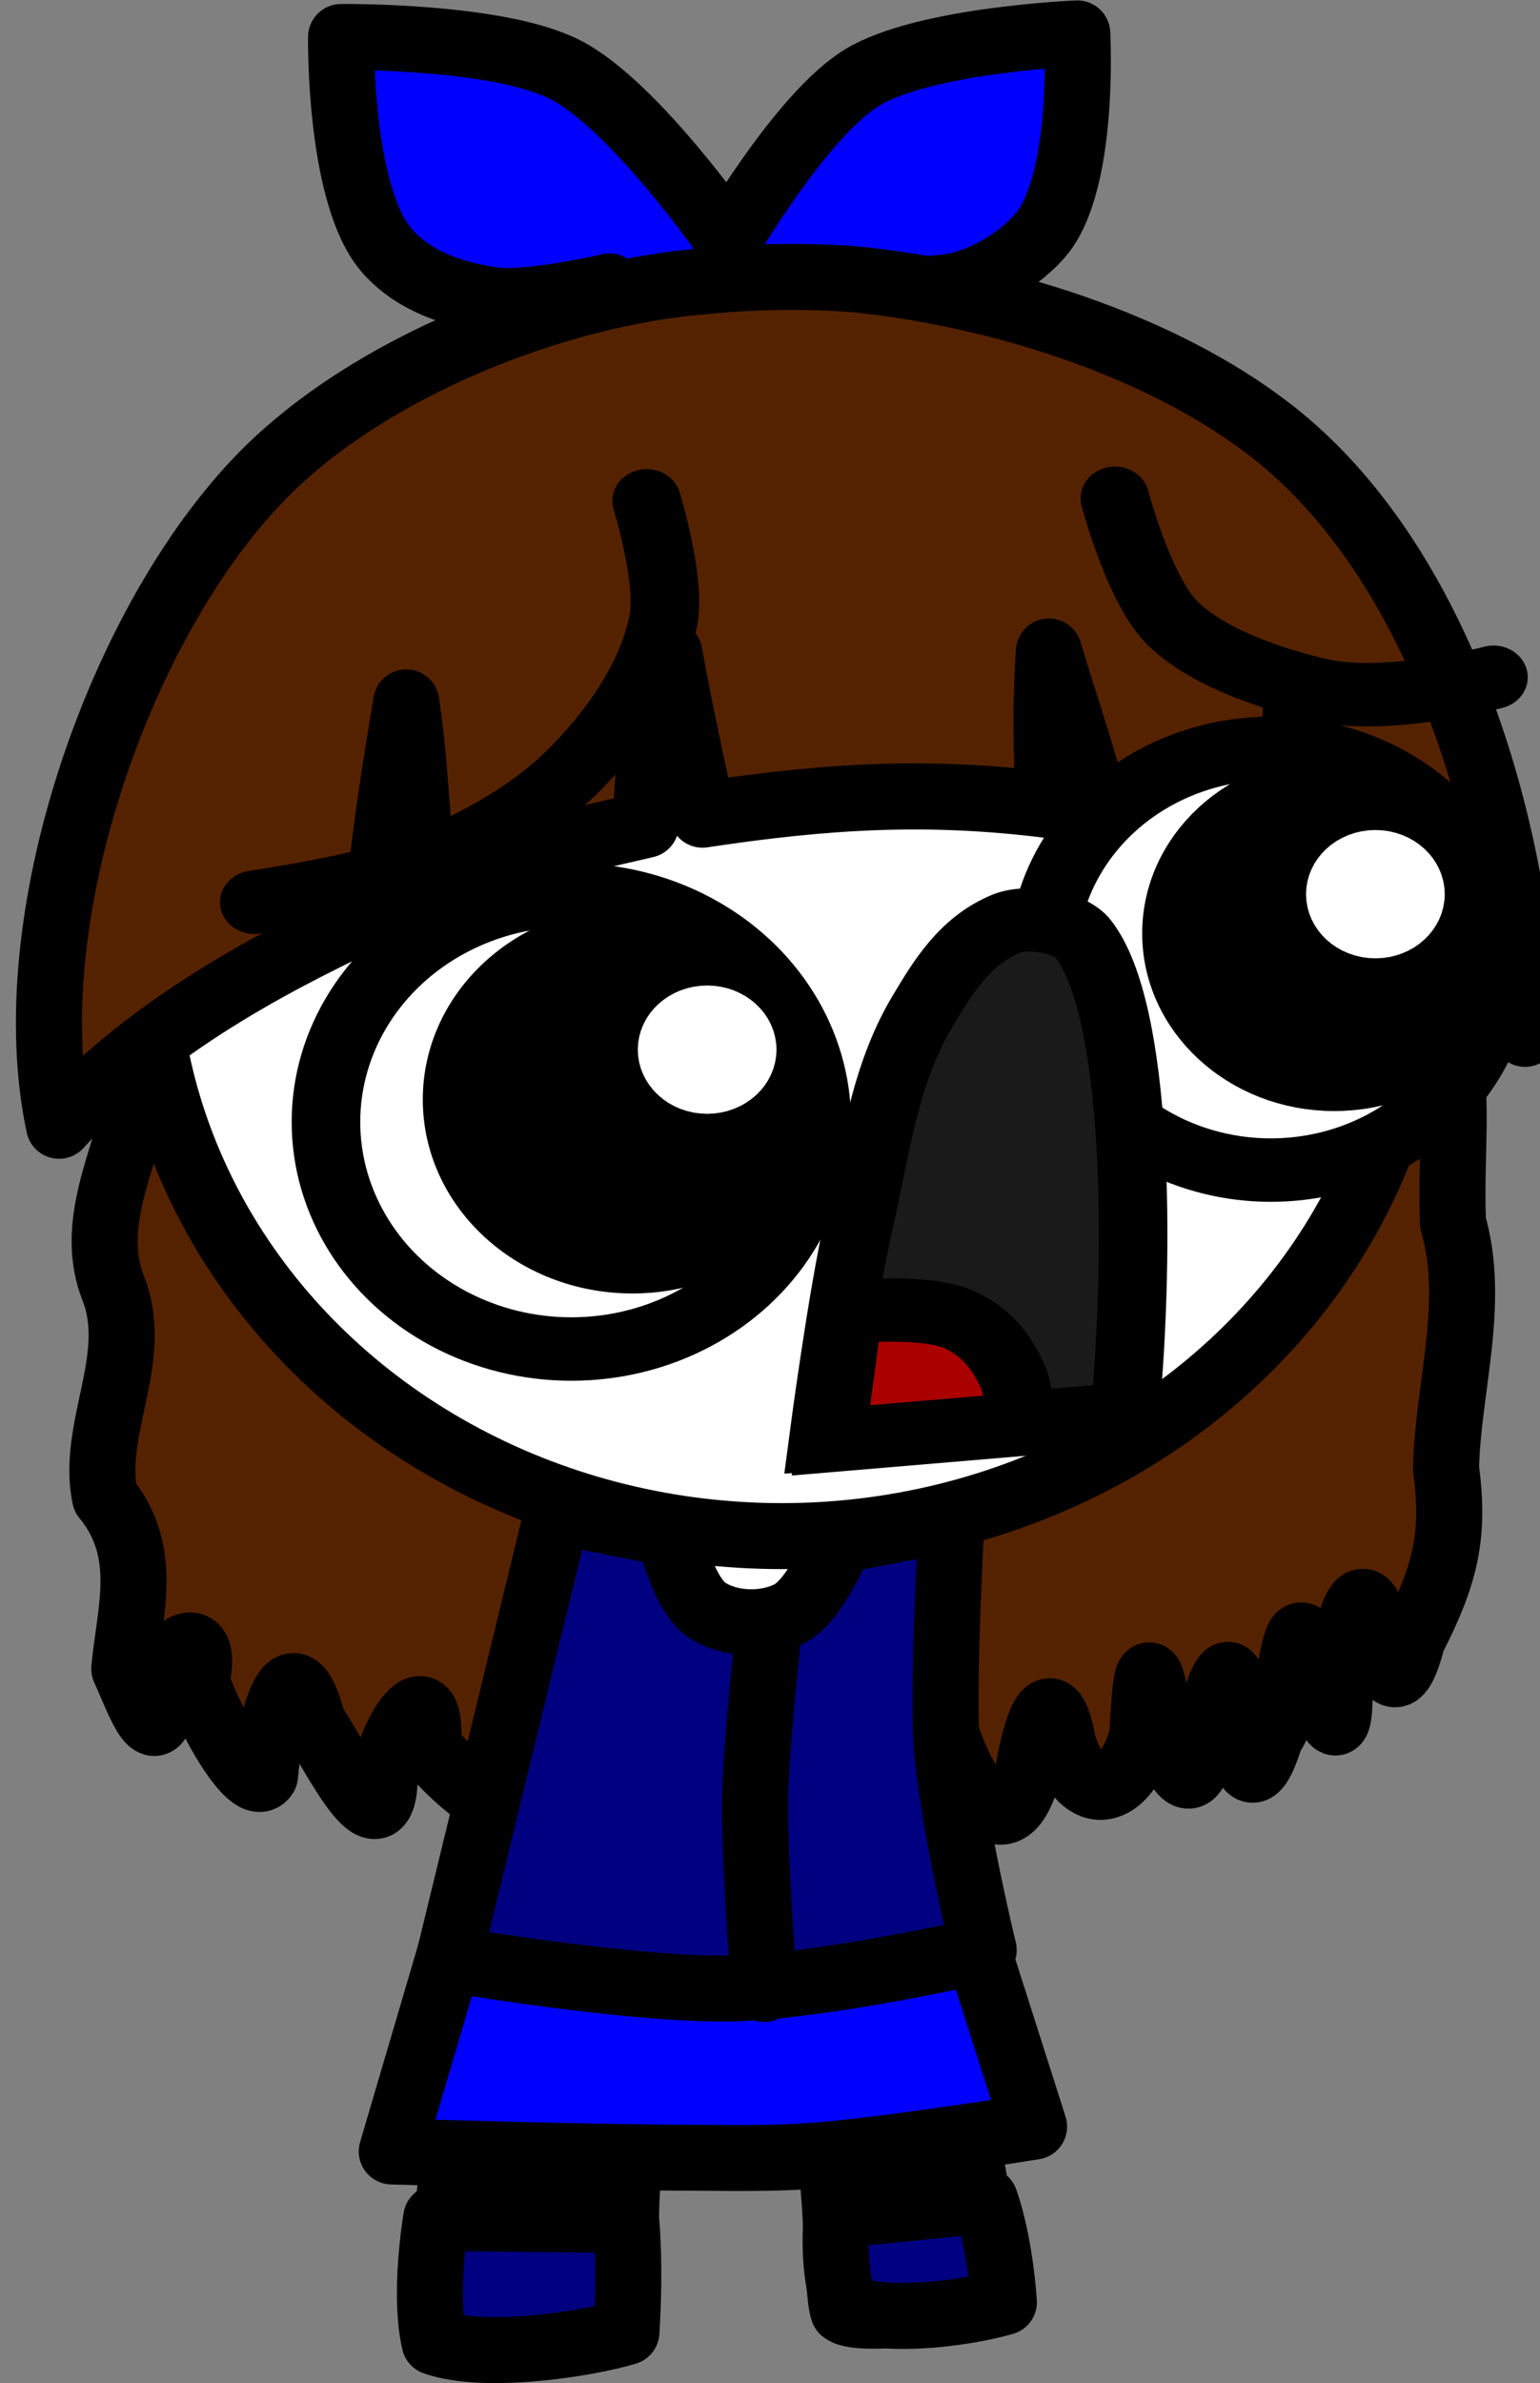 <?xml version="1.0" encoding="UTF-8" standalone="no"?>
<!-- Created with Inkscape (http://www.inkscape.org/) -->

<svg
   width="30.163mm"
   height="46.658mm"
   viewBox="0 0 114 176.345"
   version="1.1"
   id="svg1"
   inkscape:version="1.2.2 (732a01da63, 2022-12-09)"
   sodipodi:docname="shock.svg"
   xml:space="preserve"
   xmlns:inkscape="http://www.inkscape.org/namespaces/inkscape"
   xmlns:sodipodi="http://sodipodi.sourceforge.net/DTD/sodipodi-0.dtd"
   xmlns="http://www.w3.org/2000/svg"
   xmlns:svg="http://www.w3.org/2000/svg"><rect x="0" y="0" width="114" height="176.345" fill="#808080" stroke="none"/><sodipodi:namedview
     id="namedview1"
     pagecolor="#ffffff"
     bordercolor="#000000"
     borderopacity="0.25"
     inkscape:showpageshadow="2"
     inkscape:pageopacity="0.0"
     inkscape:pagecheckerboard="0"
     inkscape:deskcolor="#d1d1d1"
     inkscape:document-units="mm"
     inkscape:zoom="1.5386273"
     inkscape:cx="221.30116"
     inkscape:cy="139.40998"
     inkscape:window-width="1827"
     inkscape:window-height="1057"
     inkscape:window-x="-9"
     inkscape:window-y="-9"
     inkscape:window-maximized="1"
     inkscape:current-layer="layer1"
     showgrid="true"><inkscape:grid
       id="grid11"
       units="mm"
       originx="35.184"
       originy="5.742"
       spacingx="3.78"
       spacingy="3.78"
       empcolor="#0099e5"
       empopacity="0.302"
       color="#0099e5"
       opacity="0.149"
       empspacing="5"
       dotted="false"
       gridanglex="30"
       gridanglez="30"
       visible="true" /></sodipodi:namedview><defs
     id="defs1"><linearGradient
       id="linearGradient4322"
       inkscape:swatch="solid"><stop
         style="stop-color:#2b1500;stop-opacity:1;"
         offset="0"
         id="stop4320" /></linearGradient><linearGradient
       id="linearGradient5259"
       inkscape:swatch="solid"><stop
         style="stop-color:#fdb6b0;stop-opacity:1;"
         offset="0"
         id="stop5257" /></linearGradient><linearGradient
       id="linearGradient5745"
       inkscape:swatch="solid"><stop
         style="stop-color:#000000;stop-opacity:1;"
         offset="0"
         id="stop5743" /></linearGradient><linearGradient
       id="linearGradient4753"
       inkscape:swatch="solid"><stop
         style="stop-color:#d1d48d;stop-opacity:1;"
         offset="0"
         id="stop4751" /></linearGradient></defs><g
     inkscape:label="Layer 1"
     inkscape:groupmode="layer"
     id="layer1"
     transform="translate(-720.411,-53.833)"><g
       id="g68-2-8"
       inkscape:label="veronica "
       transform="matrix(2.824,0,0,2.824,1038.584,462.439)"
       style="display:inline;stroke-width:1.729;stroke-dasharray:none"
       inkscape:highlight-color="#0000ff"><path
         style="display:inline;fill:#552200;stroke:#000000;stroke-width:6.534;stroke-linecap:round;stroke-linejoin:round;stroke-dasharray:none;paint-order:fill markers stroke"
         d="m 983.226,165.113 c -1.184,6.341 -4.996,12.728 -2.406,19.197 2.649,6.854 -2.266,13.828 -0.845,20.573 4.42,5.375 2.453,11.222 1.903,16.949 1.508,3.361 3.437,8.976 3.872,2.116 -0.179,-4.089 4.674,-6.984 3.287,-1.01 0.704,3.012 5.461,11.633 6.765,9.448 0.37,-4.491 2.504,-14.022 4.724,-5.244 1.958,2.798 7.049,13.527 7.133,5.105 0.556,-4.113 4.808,-10.585 4.261,-2.698 2.886,3.426 9.915,10.185 10.388,1.835 1.208,-4.036 7.971,-7.931 7.875,-1.143 2.247,3.994 5.003,9.041 7.107,1.995 1.127,-3.337 2.316,-8.399 3.425,-1.898 -1.975,5.292 4.984,12.138 7.777,4.628 4.729,-0.736 1.516,-12.947 4.974,-5.005 1.603,3.202 3.651,9.438 5.935,2.698 1.644,-2.093 2.816,-10.837 3.885,-4.102 1.654,4.906 5.763,11.892 7.987,3.513 0.552,-3.344 2.167,-10.028 3.485,-2.781 1.985,6.286 6.175,5.171 7.801,-0.741 0.209,-2.608 0.434,-10.221 1.405,-3.054 0.96,3.753 3.486,11.399 4.555,3.399 1.26,-3.407 2.816,-10.708 3.25,-3.122 0.613,4.27 1.373,9.692 3.527,2.66 2.278,-2.553 2.03,-15.697 4.284,-6.883 1.204,3.862 2.53,9.199 2.533,2.187 0.3,-3.874 1.964,-13.757 3.825,-4.979 0.978,4.527 2.116,5.086 3.365,0.17 3.306,-6.443 4.206,-10.345 3.322,-16.903 0.169,-7.924 2.997,-16.397 0.684,-24.287 -0.308,-8.005 1.001,-13.235 -1.528,-23.972 2.757,-7.757 2.048,-18.58 -0.512,-25.661 -2.341,-6.477 -6.112,-14.223 -10.599,-19.285 -6.205,-7.001 -12.974,-14.282 -21.587,-17.933 -9.771,-4.142 -20.953,-5.652 -31.494,-4.992 -9.461,0.592 -19.34,1.75 -27.928,5.651 -8.599,3.906 -17.95,7.736 -24.097,14.907 -6.577,7.672 -11.384,17.395 -13.069,27.462 -1.563,9.338 -4.484,18.918 -0.158,27.979 l 0.444,1.61 z"
         id="path14-1"
         sodipodi:nodetypes="ccccccccccccccccccccccccccccccccsssssssccc"
         transform="matrix(0.265,0,0,0.265,-369.608,-159.751)" /><g
         id="g66-2"
         transform="translate(50.598,-0.228)"
         inkscape:label="body"
         style="display:inline;stroke-width:1.729;stroke-dasharray:none"><path
           style="display:inline;fill:#ffffff;fill-opacity:1;stroke:#000000;stroke-width:1.729;stroke-linecap:round;stroke-linejoin:round;stroke-miterlimit:1001;stroke-dasharray:none;stroke-opacity:1;paint-order:fill markers stroke"
           d="m -148.032,-104.788 c -2.21,10.06 -2.321,11.529 -2.996,15.059 -0.406,2.12 -0.974,6.022 -0.617,6.445 0.358,0.424 3.83,0.214 4.423,-0.261 0.593,-0.475 0.173,-3.822 0.555,-4.305 0.382,-0.483 4.758,-0.644 5.054,-0.322 0.295,0.322 0.26,3.771 0.45,4.258 0.502,0.401 3.992,-0.243 3.992,-0.243 0,0 -1.315,-7.144 -1.671,-10.754 -0.314,-3.177 -0.409,-9.569 -0.409,-9.569"
           id="path64-6-3"
           sodipodi:nodetypes="cszzzzccac"
           inkscape:label="body" /><ellipse
           style="display:inline;fill:#ffffff;fill-opacity:1;stroke:#000000;stroke-width:1.729;stroke-linecap:round;stroke-linejoin:round;stroke-miterlimit:1001;stroke-dasharray:none;stroke-opacity:1;paint-order:fill markers stroke"
           id="ellipse63-4"
           ry="15.394"
           rx="16.683"
           cy="-119.605"
           cx="-142.773"
           inkscape:label="head"
           transform="translate(1.0967844e-5)" /></g><path
         style="display:inline;fill:#0000ff;stroke:#000000;stroke-width:1.729;stroke-linecap:round;stroke-linejoin:round;stroke-dasharray:none;paint-order:fill markers stroke"
         d="m -93.572,-138.383 c 0,0 -2.437,-3.529 -4.268,-4.476 -1.762,-0.911 -5.888,-0.862 -5.888,-0.862 0,0 -0.063,4.232 1.245,5.649 0.702,0.761 1.705,1.096 2.729,1.245 0.932,0.136 3.064,-0.359 3.064,-0.359 0,0 -2.657,1.628 -2.633,2.944 0.022,1.196 1.295,2.654 2.489,2.585 1.842,-0.107 3.351,-4.404 3.351,-4.404 0,0 2.093,4.313 3.918,3.964 1.252,-0.24 1.824,-2.289 1.494,-3.52 -0.287,-1.072 -2.754,-1.574 -2.754,-1.574 0,0 2.307,0.213 3.321,-0.036 0.81,-0.199 1.636,-0.749 2.104,-1.293 1.189,-1.382 0.972,-5.295 0.972,-5.295 0,0 -3.991,0.162 -5.632,1.152 -1.58,0.953 -3.51,4.279 -3.51,4.279 z"
         id="path19-4"
         sodipodi:nodetypes="cacsscsscsscsscac" /><path
         style="display:inline;fill:#552200;stroke:#000000;stroke-width:6.534;stroke-linecap:round;stroke-linejoin:round;stroke-dasharray:none;paint-order:fill markers stroke"
         d="m 1039.307,84.631 c -14.73,1.178 -33.155,8.434 -43.751,19.221 -14.128,14.383 -24.466,43.986 -20.13,64.295 9.719,-10.714 23.383,-17.248 31.499,-21.082 0.568,-6.424 1.319,-11.687 2.847,-20.777 1.146,7.659 0.844,12.424 2.171,19.269 8.047,-4.224 11.789,-4.895 21.531,-7.16 0.241,-7.509 0.937,-10.628 2.324,-16.961 1.116,6.242 3.275,15.95 3.275,15.95 12.399,-1.871 22.305,-2.441 34.219,-0.961 -0.121,-4.945 -0.373,-8.412 0.049,-15.167 1.87,6.212 3.721,11.364 4.686,15.948 6.874,1.913 12.056,2.082 18.509,5.516 0.742,-6.448 1.084,-11.086 1.25,-16.254 2.304,7.669 3.062,12.357 4.122,18.521 5.026,3.093 15.689,12.59 18.532,14.067 -0.74,-20.528 -8.398,-46.667 -25.124,-59.65 -11.08,-8.6 -27.354,-13.556 -41.139,-14.96 -4.949,-0.368 -9.93,-0.298 -14.869,0.185 z"
         id="path13-4"
         sodipodi:nodetypes="csccccccccccccccsccc"
         transform="matrix(0.265,0,0,0.265,-369.608,-159.751)" /><g
         id="g1"
         style="display:inline;stroke-width:1.729;stroke-dasharray:none"><path
           style="fill:#000080;stroke:#000000;stroke-width:1.729;stroke-linecap:round;stroke-linejoin:round;stroke-dasharray:none;paint-order:fill markers stroke"
           d="m -101.233,-86.569 c 0,0 -0.341,1.975 -0.045,3.251 1.312,0.462 3.968,0.055 5.032,-0.265 0.113,-1.809 -0.008,-2.938 -0.008,-2.938 z"
           id="path15-1"
           sodipodi:nodetypes="ccccc" /><path
           style="fill:#000080;stroke:#000000;stroke-width:1.729;stroke-linecap:round;stroke-linejoin:round;stroke-dasharray:none;paint-order:fill markers stroke"
           d="m -90.732,-86.642 c 0,0 -0.165,1.431 0.251,2.444 1.262,0.404 3.265,0.085 4.13,-0.169 -0.13,-1.742 -0.494,-2.667 -0.494,-2.667 z"
           id="path16-4"
           sodipodi:nodetypes="ccccc" /><path
           style="fill:#0000ff;stroke:#000000;stroke-width:1.729;stroke-linecap:round;stroke-linejoin:round;stroke-dasharray:none;paint-order:fill markers stroke"
           d="m -100.791,-93.777 -1.608,5.462 c 0,0 5.082,0.154 7.623,0.163 1.133,0.004 2.269,0.034 3.399,-0.048 1.951,-0.142 5.817,-0.766 5.817,-0.766 l -1.532,-4.804 c -4.599,0.972 -8.884,0.673 -13.699,-0.007 z"
           id="path17-4"
           sodipodi:nodetypes="ccsscccc" /><path
           style="fill:#000080;stroke:#000000;stroke-width:1.729;stroke-linecap:round;stroke-linejoin:round;stroke-dasharray:none;paint-order:fill markers stroke"
           d="m -98.054,-105.086 -2.853,11.732 c 0,0 4.92,0.837 7.468,0.766 2.452,-0.069 6.558,-1.005 6.558,-1.005 0,0 -0.763,-3.13 -0.957,-5.17 -0.146,-1.526 0.116,-6.131 0.116,-6.131 l -2.932,0.566 c 0,0 -0.627,1.579 -1.325,1.926 -0.643,0.32 -1.552,0.296 -2.154,-0.096 -0.627,-0.408 -0.999,-2.011 -0.999,-2.011 z"
           id="path18-9"
           sodipodi:nodetypes="ccscsccaacc" /><path
           style="fill:#0000ff;stroke:#000000;stroke-width:6.534;stroke-linecap:round;stroke-linejoin:round;stroke-dasharray:none;paint-order:fill markers stroke"
           d="m 1054.009,226.887 c 0,0 -1.101,9.997 -1.176,15.017 -0.095,6.279 0.905,18.817 0.905,18.817"
           id="path20-6"
           sodipodi:nodetypes="cac"
           transform="matrix(0.265,0,0,0.265,-371.875,-161.664)" /></g><g
         id="g18-3"
         transform="matrix(0.919,0,0,0.85,-297.763,229.864)"
         inkscape:label="base  - shock"
         style="display:inline;stroke-width:1.956;stroke-dasharray:none"
         inkscape:highlight-color="#ffffff"><circle
           style="fill:#ffffff;fill-opacity:1;stroke:#000000;stroke-width:1.956;stroke-dasharray:none;stroke-opacity:1"
           id="path23-0"
           cx="217.707"
           cy="-406.065"
           r="7" /><circle
           style="fill:#ffffff;fill-opacity:1;stroke:#000000;stroke-width:1.956;stroke-dasharray:none;stroke-opacity:1"
           id="circle24-4"
           cx="237.659"
           cy="-411.081"
           r="6.5" /><path
           style="fill:#1a1a1a;fill-opacity:1;stroke:#000000;stroke-width:1.956;stroke-linecap:round;stroke-dasharray:none;stroke-opacity:1;paint-order:fill markers stroke"
           d="m 233.494,-397.044 c 0.439,-5.115 0.383,-12.482 -1.188,-14.664 -0.394,-0.547 -1.609,-0.731 -2.206,-0.464 -1.185,0.531 -1.818,1.683 -2.375,2.692 -1.118,2.023 -1.34,4.309 -1.81,6.497 -0.475,2.211 -1.018,6.683 -1.018,6.683 z"
           id="path24-7"
           sodipodi:nodetypes="csssscc" /><path
           style="fill:#aa0000;fill-opacity:1;stroke:#000000;stroke-width:1.956;stroke-linecap:round;stroke-dasharray:none;stroke-opacity:1;paint-order:fill markers stroke"
           d="m 225.111,-396.25 0.491,-3.965 c 0,0 2.205,-0.224 3.153,0.236 0.77,0.373 1.206,0.965 1.539,1.752 0.174,0.412 0.274,1.479 0.274,1.479 z"
           id="path25-9"
           sodipodi:nodetypes="ccsscc" /><circle
           style="fill:#000000;fill-opacity:1;stroke:#000000;stroke-width:1.956;stroke-linecap:round;stroke-dasharray:none;stroke-opacity:1;paint-order:fill markers stroke"
           id="path29-1"
           cx="219.447"
           cy="-406.756"
           r="5" /><circle
           style="fill:#000000;fill-opacity:1;stroke:#000000;stroke-width:1.956;stroke-linecap:round;stroke-dasharray:none;stroke-opacity:1;paint-order:fill markers stroke"
           id="circle29-7"
           cx="239.467"
           cy="-411.879"
           r="4.5" /><circle
           style="fill:#ffffff;fill-opacity:1;stroke:#ffffff;stroke-width:1.956;stroke-linecap:round;stroke-dasharray:none;stroke-opacity:1;paint-order:fill markers stroke"
           id="path30-6"
           cx="221.58"
           cy="-408.294"
           r="1" /><circle
           style="fill:#ffffff;fill-opacity:1;stroke:#ffffff;stroke-width:1.956;stroke-linecap:round;stroke-dasharray:none;stroke-opacity:1;paint-order:fill markers stroke"
           id="circle30-8"
           cx="240.641"
           cy="-413.087"
           r="1" /><path
           style="fill:#ffffff;fill-opacity:0;stroke:#000000;stroke-width:1.956;stroke-linecap:round;stroke-dasharray:none;stroke-opacity:1;paint-order:fill markers stroke"
           d="m 208.663,-412.839 c 0,0 3.299,-0.514 4.808,-1.182 1.593,-0.705 3.159,-1.632 4.335,-2.916 1.175,-1.284 2.196,-2.862 2.522,-4.571 0.233,-1.223 -0.473,-3.704 -0.473,-3.704"
           id="path36-8"
           sodipodi:nodetypes="csssc" /><path
           style="fill:#ffffff;fill-opacity:0;stroke:#000000;stroke-width:1.956;stroke-linecap:round;stroke-dasharray:none;stroke-opacity:1;paint-order:fill markers stroke"
           d="m 233.211,-425.291 c 0,0 0.69,2.847 1.655,3.862 1.068,1.124 3.025,1.765 4.177,2.049 1.939,0.478 4.966,-0.394 4.966,-0.394"
           id="path37-4"
           sodipodi:nodetypes="casc" /></g></g></g></svg>
